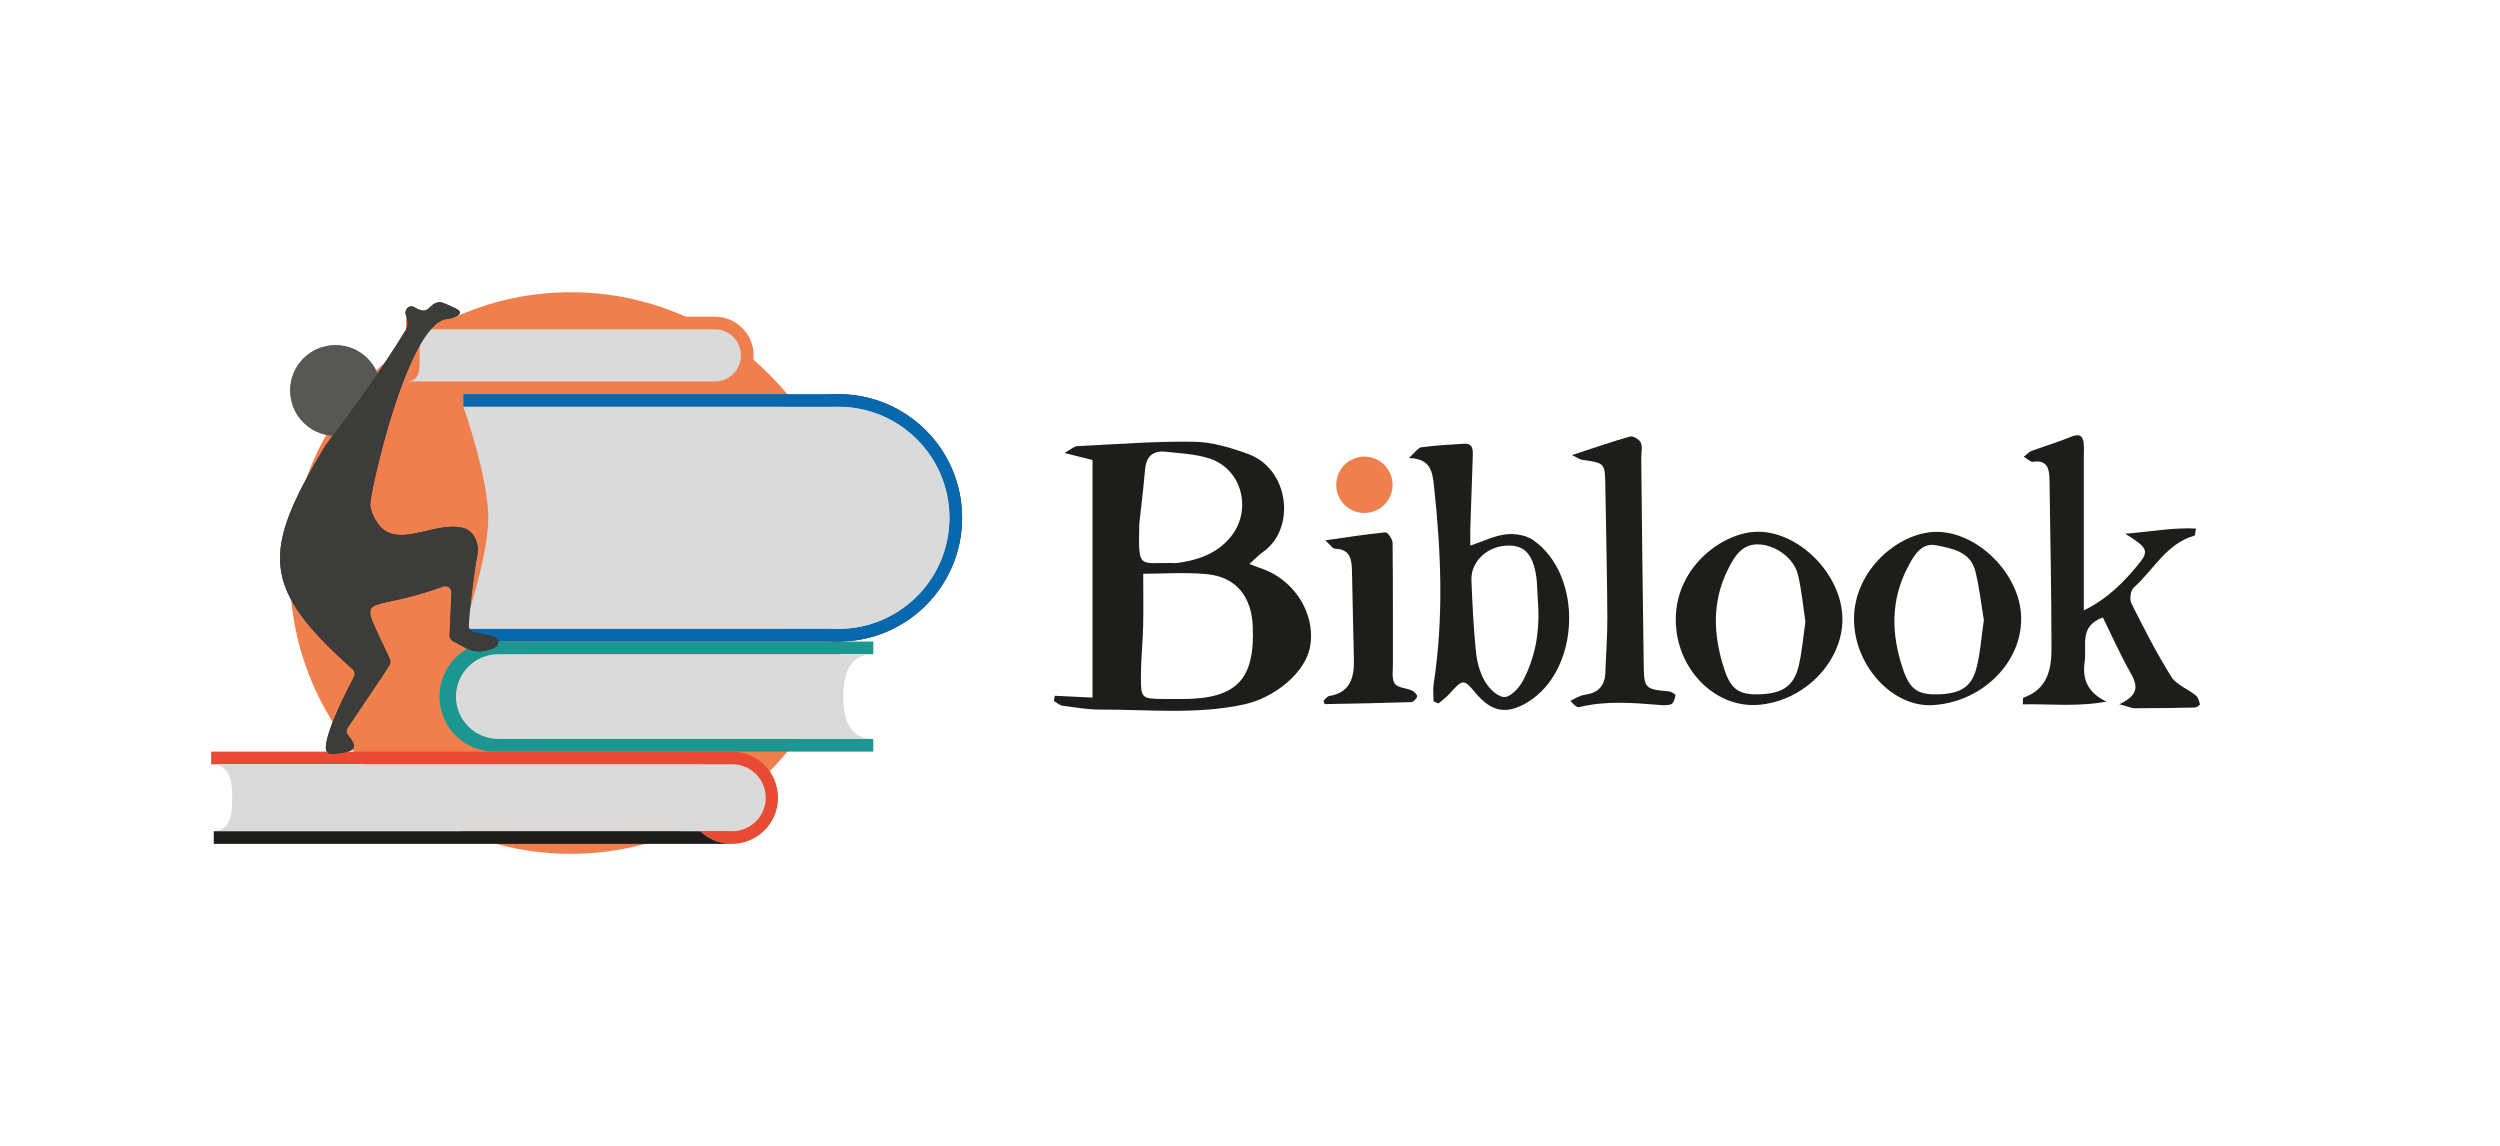<?xml version="1.0" encoding="UTF-8"?>
<svg id="Calque_1" data-name="Calque 1" xmlns="http://www.w3.org/2000/svg" viewBox="0 0 1236.68 566.93">
  <defs>
    <style>
      .cls-1 {
        fill: #575756;
      }

      .cls-2 {
        fill: #f07f4e;
      }

      .cls-3 {
        fill: #dadada;
      }

      .cls-4 {
        fill: #0868ae;
      }

      .cls-5 {
        fill: #3c3c3b;
      }

      .cls-6 {
        fill: #e94a34;
      }

      .cls-7 {
        fill: #1b9690;
      }

      .cls-8 {
        fill: #1d1d1b;
      }
    </style>
  </defs>
  <g>
    <circle class="cls-2" cx="282.34" cy="283.46" r="138.9"/>
    <circle class="cls-8" cx="414.74" cy="256.16" r="61.18"/>
    <path class="cls-2" d="M372.79,175.82c0,10.58-8.58,19.16-19.16,19.16H200.84v-6.27h138.62c-3.1-3.4-4.99-7.93-4.99-12.89s1.9-9.5,5-12.9H200.84v-6.26h152.79c10.58,0,19.16,8.57,19.16,19.16Z"/>
    <path class="cls-3" d="M366.52,175.81c0,7.12-5.77,12.89-12.89,12.89H200.84c7.12,0,6.74-5.77,6.74-12.89s.38-12.89-6.74-12.89h152.79c7.12,0,12.89,5.77,12.89,12.89Z"/>
    <path class="cls-4" d="M475.93,256.16c0,33.79-27.4,61.18-61.19,61.18H229.25v-6.26h158.5c-20.25-9.97-34.19-30.82-34.19-54.92s13.94-44.95,34.19-54.92H229.25v-6.26h185.49c33.79,0,61.19,27.39,61.19,61.18Z"/>
    <path class="cls-7" d="M431.99,323.61h-169.98c6.01,5,9.84,12.54,9.84,20.97s-3.83,15.96-9.83,20.96h169.97v6.27H246.5v-.07c-.62,.05-1.25,.07-1.88,.07-15.04,0-27.23-12.19-27.23-27.23s12.19-27.24,27.23-27.24c.63,0,1.26,.02,1.88,.07v-.07h185.49v6.27Z"/>
    <path class="cls-6" d="M384.87,394.62c0,12.1-9.43,22-21.33,22.76-.49,.03-.98,.05-1.48,.05-6.09,0-11.61-2.38-15.7-6.27-4.38-4.15-7.11-10.03-7.11-16.54s2.73-12.39,7.11-16.54H104.46v-6.27H362.25c12.5,.1,22.62,10.27,22.62,22.81Z"/>
    <path class="cls-8" d="M362.06,417.43H105.74v-6.27h240.62c4.09,3.89,9.61,6.27,15.7,6.27Z"/>
    <circle class="cls-1" cx="165.96" cy="193.16" r="22.4"/>
    <path class="cls-3" d="M431.99,365.53H246.5c-11.58,0-20.96-9.39-20.96-20.96s9.39-20.96,20.96-20.96h185.49c-11.58,0-14.81,9.39-14.81,20.96s3.24,20.96,14.81,20.96Z"/>
    <circle class="cls-3" cx="414.74" cy="256.16" r="54.92"/>
    <path class="cls-5" d="M160.78,220.73c-31.6,52.51-31.69,69.91,13.66,110.32,1.05,.94,1.34,2.46,.7,3.71-3.42,6.61-13.73,26.32-13.99,35.06-.06,2.01,1.51,3.43,3.51,3.19,8.16-1.01,14.33-1.35,7.52-9.3-.89-1.04-.98-2.54-.23-3.68,4.2-6.38,17.3-25.4,20.73-31.1,.53-.88,.58-1.98,.15-2.91-16.56-36.15-14.53-21,26.38-35.89,2.07-.75,4.25,.84,4.14,3.05-.28,6.17-.77,16.74-.96,21.08-.05,1.19,.58,2.3,1.62,2.86l6.51,3.5c3.05,1.64,6.6,2.06,9.96,1.2,2.98-.76,5.9-1.63,6-4.03,.06-1.42-1.02-2.63-2.41-2.95-2.44-.55-6.93-1.57-9.74-2.21-1.45-.33-2.45-1.63-2.39-3.12,.34-8.01,2.43-25.93,4.22-35.24,1-5.18-1.67-11.69-6.78-13.04-13.83-3.65-30.9,9.64-41.04-.46-.69-.69-4.99-6.07-5.2-11.29-.21-5.22,18.14-88.58,37.6-91.61,5.47-.85,7.72-2.43,6.27-4.27-.7-.89-8.56-4.3-9.54-4.18-6.08,.76-4.74,7.24-12.51,2.54-1.52-.92-3.49-.24-4.08,1.43-.46,1.32-.44,1.38,.11,2.93,.99,2.79,.71,5.34-.35,7.09-11.77,19.41-28.42,42.17-39.7,57.04-.07,.09-.13,.17-.18,.27Z"/>
    <path class="cls-3" d="M469.65,256.15c0,30.33-24.59,54.93-54.91,54.93H229.25s12.29-34.85,12.29-54.93-12.29-54.91-12.29-54.91h185.49c30.32,0,54.91,24.59,54.91,54.91Z"/>
    <circle class="cls-1" cx="165.96" cy="193.16" r="22.4"/>
    <path class="cls-5" d="M160.78,220.73c-31.6,52.51-31.69,69.91,13.66,110.32,1.05,.94,1.34,2.46,.7,3.71-3.42,6.61-13.73,26.32-13.99,35.06-.06,2.01,1.51,3.43,3.51,3.19,8.16-1.01,14.33-1.35,7.52-9.3-.89-1.04-.98-2.54-.23-3.68,4.2-6.38,17.3-25.4,20.73-31.1,.53-.88,.58-1.98,.15-2.91-16.56-36.15-14.53-21,26.38-35.89,2.07-.75,4.25,.84,4.14,3.05-.28,6.17-.77,16.74-.96,21.08-.05,1.19,.58,2.3,1.62,2.86l6.51,3.5c3.05,1.64,6.6,2.06,9.96,1.2,2.98-.76,5.9-1.63,6-4.03,.06-1.42-1.02-2.63-2.41-2.95-2.44-.55-6.93-1.57-9.74-2.21-1.45-.33-2.45-1.63-2.39-3.12,.34-8.01,2.43-25.93,4.22-35.24,1-5.18-1.67-11.69-6.78-13.04-13.83-3.65-30.9,9.64-41.04-.46-.69-.69-4.99-6.07-5.2-11.29-.21-5.22,18.14-88.58,37.6-91.61,5.47-.85,7.72-2.43,6.27-4.27-.7-.89-8.56-4.3-9.54-4.18-6.08,.76-4.74,7.24-12.51,2.54-1.52-.92-3.49-.24-4.08,1.43-.46,1.32-.44,1.38,.11,2.93,.99,2.79,.71,5.34-.35,7.09-11.77,19.41-28.42,42.17-39.7,57.04-.07,.09-.13,.17-.18,.27Z"/>
    <path class="cls-3" d="M378.8,394.61c0,9.14-7.42,16.55-16.55,16.55-.34,0-.69-.01-1.02-.04H105.48c8.66-.52,9.37-7.71,9.37-16.51s-1.25-16.55-10.39-16.55H362.25c9.13,0,16.55,7.41,16.55,16.55Z"/>
  </g>
  <g>
    <path class="cls-8" d="M618.05,278.98c4.97,1.99,8.58,3.01,11.76,4.8,13.4,7.56,20.76,22.39,18.24,36.21-2.31,12.7-17.39,25.19-32.76,28.5-23.55,5.07-47.27,2.45-70.93,2.53-6.26,.02-12.55-1.07-18.78-1.93-1.5-.21-2.85-1.54-4.26-2.36,.15-.85,.31-1.7,.46-2.55,5.83,.29,11.65,.57,18.65,.91v-117.55c-3.59-.89-7.67-1.91-13.89-3.46,3.4-1.89,4.77-3.29,6.21-3.36,19.29-.95,38.59-2.48,57.87-2.21,8.98,.13,18.23,2.95,26.81,6.07,20.4,7.4,23.77,36.95,7.38,48.43-2.07,1.45-3.81,3.35-6.74,5.96Zm-52.53,4.83c0,9.81,.16,17.93-.04,26.04-.2,8.19-1.07,16.37-1.1,24.55-.04,11.09,.33,11.25,11.08,11.36,2.98,.03,5.96,.03,8.94,.03,27.29,.03,36.54-9.5,35.28-36.32-.69-14.67-8.49-24.13-22.75-25.46-10.6-.99-21.36-.2-31.41-.2Zm-1.94-24.81c-.55,22.66-.19,19.33,15.52,19.5,1.11,.01,2.25,.14,3.34-.01,10.16-1.42,19.49-4.54,26.3-12.85,10.85-13.24,5.72-33.58-10.39-38.82-6.87-2.24-14.42-2.55-21.7-3.36-6.26-.7-9.64,2.23-10.21,8.76-.9,10.35-2.2,20.67-2.86,26.78Z"/>
    <path class="cls-8" d="M1048.37,348.37c10.37-4.82,8.84-9.79,5.36-15.89-4.93-8.66-8.96-17.84-13.51-27.07-11.98,4.44-7.82,13.98-8.98,21.78-1.37,9.26,1.77,15.49,10.72,19.87-14.14,2.67-27.69,1.1-41.35,1.35,.16-1.99,.03-3.21,.29-3.3,11.67-3.98,13.93-13.71,13.91-24.08-.05-27.93-.55-55.87-.99-83.8-.08-5.19-1-9.97-8.29-8.77-1.05,.17-2.37-1.29-4.45-2.52,1.81-1.37,2.72-2.46,3.87-2.88,6.51-2.4,13.19-4.38,19.59-7.02,3.83-1.58,5.75-.73,6.19,3.17,.29,2.57,.06,5.21,.06,7.81v74.93c11.93-5.85,20.09-14.25,27.41-23.3,4.97-6.14,3.97-7.86-6.9-14.62,13.12-1.07,23.73-3.17,34.99-2.56-.44,2.18-.43,3.39-.73,3.47-13.95,3.96-20.22,16.98-30.07,25.73-1.55,1.38-2.15,5.79-1.15,7.78,6.16,12.31,12.42,24.62,19.71,36.27,2.52,4.04,8.17,6.05,12.16,9.28,1.15,.93,1.64,2.84,2.03,4.4,.08,.33-1.63,1.57-2.54,1.6-9.93,.23-19.87,.34-29.8,.36-1.34,0-2.69-.68-7.53-2Z"/>
    <path class="cls-8" d="M709.14,346.92c0-2.89-.38-5.84,.06-8.66,5.01-32.65,3.71-65.27,.13-97.94-.77-7.04-1.53-13.39-12.39-13.75,3.15-2.81,4.52-5.1,6.18-5.32,6.98-.93,14.04-1.32,21.08-1.74,4.43-.27,4.44,2.94,4.34,6.05-.39,11.9-.83,23.8-1.21,35.7-.09,2.84-.01,5.68-.01,8.64,6.46-2.16,11.92-4.92,17.63-5.58,4.38-.5,9.96,.38,13.46,2.84,25.1,17.62,23.24,64.55-2.83,80.25-10.22,6.15-17.65,4.87-25.44-4.39-6.15-7.31-6.41-7.27-13.13,.18-1.6,1.78-3.61,3.2-5.43,4.78-.81-.35-1.61-.7-2.42-1.05Zm51.83-45.82c-.24-4.45-.45-8.89-.74-13.34-.09-1.48-.31-2.96-.59-4.42-1.99-10.35-6.64-14.28-15.7-13.32-9.12,.97-16.39,8.32-16.06,16.91,.44,11.8,1.02,23.62,2.22,35.36,.51,5.05,1.91,10.41,4.42,14.74,2.02,3.49,6.35,7.79,9.64,7.78,3.15-.01,7.35-4.56,9.22-8.1,5.82-11.04,8.11-23.09,7.59-35.61Z"/>
    <path class="cls-8" d="M956.26,348.8c-19.24,1.24-37.84-18.04-39.08-40.33-1.36-24.46,19.76-43.47,38.01-45.24,20.62-2,42.87,18.62,44.52,40.21,1.75,22.87-18.24,43.74-43.44,45.36Zm25.09-42.09c-1.27-7.53-2.16-16.05-4.23-24.28-2.43-9.65-11.66-11.14-19.35-12.69-7.33-1.48-11,5.04-13.99,10.72-8.72,16.57-8.25,33.67-2.3,50.9,3.3,9.56,7.11,12.18,16.22,12.12,11.5-.08,17.36-3.25,19.88-12.56,2.02-7.47,2.46-15.36,3.78-24.21Z"/>
    <path class="cls-8" d="M869.46,348.68c-20.15,1.4-38.01-15.77-40.26-37.49-2.86-27.66,19.86-45.9,37.14-47.95,20.83-2.47,43.57,18.65,44.98,40.87,1.4,22.05-18.21,42.93-41.86,44.58Zm23.63-41.17c-1.14-7.44-1.84-15.59-3.75-23.44-1.96-8.06-11.44-14.92-20.18-14.78-7.72,.13-11.29,6.18-14.35,12.29-8.16,16.29-7.29,33.01-1.77,49.71,3.27,9.91,7.46,12.48,17.23,12.17,11.61-.37,17.19-4.13,19.56-14.32,1.59-6.81,2.13-13.86,3.26-21.63Z"/>
    <path class="cls-8" d="M777.63,225.13c10.62-3.48,19.6-6.65,28.75-9.2,1.45-.41,4.66,1.53,5.31,3.11,.91,2.22,.15,5.11,.18,7.71,.39,34.59,.72,69.17,1.25,103.76,.15,9.89,1.23,10.57,12.44,11.5,1.2,.1,3.35,1.45,3.27,1.95-.25,1.6-.99,3.91-2.17,4.39-1.91,.77-4.34,.5-6.52,.32-12.98-1.06-25.94-2.06-38.83,1.09-1.13,.28-2.57-.73-4.47-3.13,2.31-1.01,4.54-2.58,6.95-2.91,6.57-.88,10.08-4.2,10.32-10.89,.33-9.26,1.06-18.52,1-27.78-.14-21.56-.65-43.12-1-64.69-.18-11.33-.18-11.29-11.46-12.9-1.28-.18-2.46-1.11-5.02-2.33Z"/>
    <path class="cls-8" d="M654.66,346.76c.86-.77,1.75-2.28,2.87-2.46,10.54-1.74,12.39-9.22,12.21-18.08-.29-14.46-.71-28.92-.95-43.39-.1-5.96-.69-11.21-8.54-11.42-1.03-.03-2.01-1.71-4.66-4.11,11.1-1.57,20.4-3.08,29.76-3.96,1.06-.1,3.5,3.33,3.52,5.14,.25,20,.12,40,.17,60.01,0,3.31-.67,7.35,.94,9.72,1.41,2.08,5.66,2.11,8.5,3.39,1.13,.51,2.7,2.14,2.53,2.93-.24,1.13-1.87,2.76-2.95,2.79-14.22,.48-28.44,.73-42.66,.99-.15,0-.31-.63-.73-1.54Z"/>
    <circle class="cls-2" cx="674.93" cy="239.81" r="13.94"/>
  </g>
</svg>